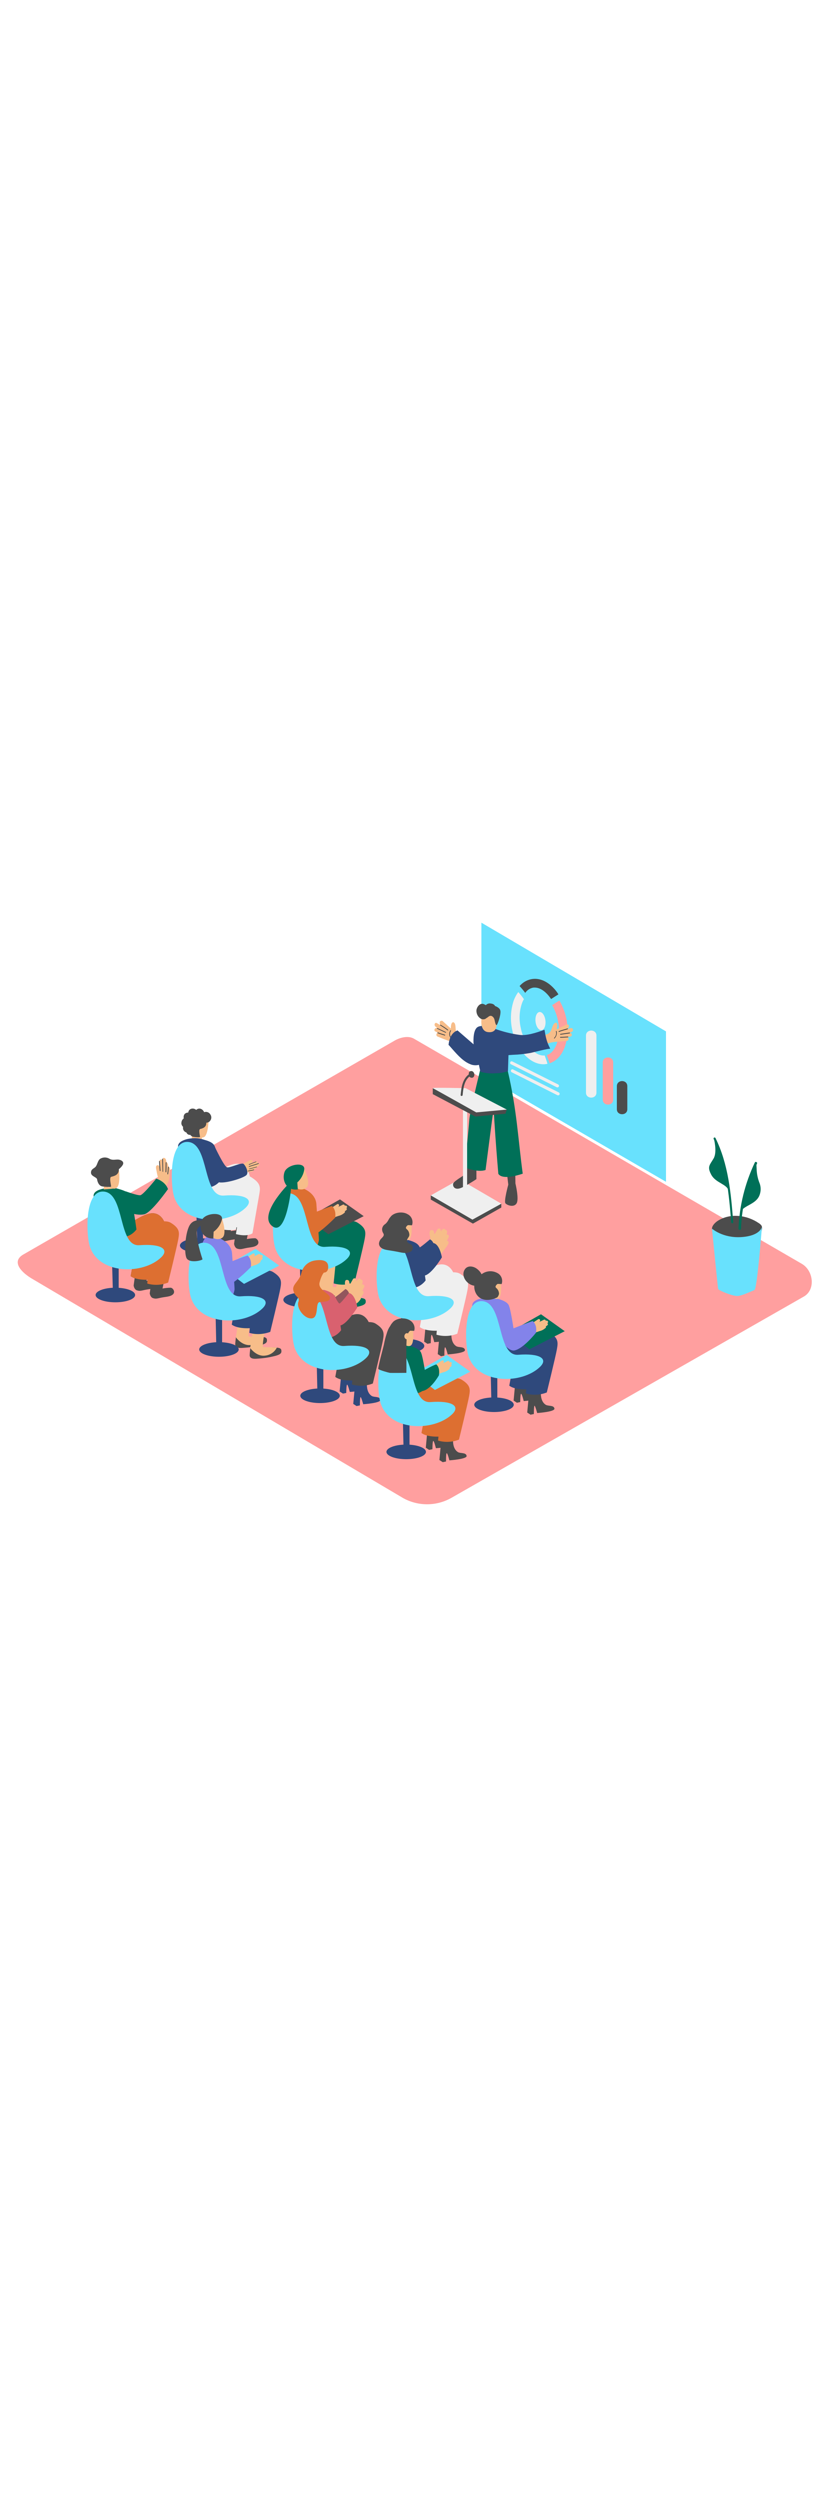 <svg version="1.1" id="Layer_1" xmlns="http://www.w3.org/2000/svg" xmlns:xlink="http://www.w3.org/1999/xlink" x="0px" y="0px" viewBox="0 0 500 500" style="width: 166px;" xml:space="preserve" data-imageid="conference-12" imageName="Conference" class="illustrations_image">
<style type="text/css">
	.st0_conference-12{fill:#FF9F9F;}
	.st1_conference-12{fill:url(#SVGID_1_);}
	.st2_conference-12{fill:url(#SVGID_00000130643722548471426450000014380104565345171126_);}
	.st3_conference-12{fill:url(#SVGID_00000109737609472761589740000013022544328071936953_);}
	.st4_conference-12{fill:url(#SVGID_00000037672817876603596080000015690743256516398227_);}
	.st5_conference-12{fill:url(#SVGID_00000014602076215227842180000009934120737920319418_);}
	.st6_conference-12{fill:url(#SVGID_00000067931421729224523880000016733519096625227422_);}
	.st7_conference-12{fill:url(#SVGID_00000025400475363808519460000003785226854461075116_);}
	.st8_conference-12{fill:url(#SVGID_00000043458607529518779200000003135923612123609228_);}
	.st9_conference-12{fill:url(#SVGID_00000005979383806229826320000012903583075645858447_);}
	.st10_conference-12{fill:#F7BD89;}
	.st11_conference-12{fill:#007058;}
	.st12_conference-12{fill:#4C4C4C;}
	.st13_conference-12{fill:#EFEFEF;}
	.st14_conference-12{fill:#2F497C;}
	.st15_conference-12{fill:#68E1FD;}
	.st16_conference-12{fill:#DD6F31;}
	.st17_conference-12{fill:#8383EA;}
	.st18_conference-12{fill:#D9616F;}
	.st19_conference-12{opacity:0.5;fill:#4C4C4C;enable-background:new    ;}
	.st20_conference-12{fill:url(#SVGID_00000023994271410952102530000006969560874810668989_);}
</style>
<g id="background_conference-12">
	<path class="st0_conference-12" d="M242.8,399.4L20,267.7c-7.1-4-13.2-10.5-6.3-14.8l223.6-128.8c3.4-2.1,8.4-3.4,11.9-1.5L483,258.3&#10;&#9;&#9;c7.1,4.1,8.4,15.6,1.3,19.7L272.1,399.2C263.1,404.4,251.9,404.5,242.8,399.4z"/>
	
		<linearGradient id="SVGID_1_-conference-12" gradientUnits="userSpaceOnUse" x1="428.399" y1="219.131" x2="443.579" y2="233.202" gradientTransform="matrix(1 0 0 -1 0 502)">
		<stop offset="0" style="stop-color:#FF9F9F"/>
		<stop offset="1" style="stop-color:#D9616F"/>
	</linearGradient>
	<polyline class="st1_conference-12" points="454.5,274.1 429.8,293.5 411.6,283 441.8,261.8 &#9;"/>
</g>
<g id="audiences_conference-12">
	
		<linearGradient id="SVGID_00000140701606294034993450000012163042019511291303_-conference-12" gradientUnits="userSpaceOnUse" x1="249.113" y1="120.526" x2="264.943" y2="135.196" gradientTransform="matrix(1 0 0 -1 0 502)">
		<stop offset="0" style="stop-color:#FF9F9F"/>
		<stop offset="1" style="stop-color:#D9616F"/>
	</linearGradient>
	<polyline style="fill:url(#SVGID_00000140701606294034993450000012163042019511291303_);" points="277.7,373.9 248.4,390.5 &#10;&#9;&#9;230.1,380.1 265,361.5 &#9;"/>
	
		<linearGradient id="SVGID_00000013183938442051817780000000637059726646134144_-conference-12" gradientUnits="userSpaceOnUse" x1="196.72" y1="153.361" x2="212.56" y2="168.03" gradientTransform="matrix(1 0 0 -1 0 502)">
		<stop offset="0" style="stop-color:#FF9F9F"/>
		<stop offset="1" style="stop-color:#D9616F"/>
	</linearGradient>
	<polyline style="fill:url(#SVGID_00000013183938442051817780000000637059726646134144_);" points="225.4,341.1 196,357.7 &#10;&#9;&#9;177.7,347.3 212.7,328.7 &#9;"/>
	
		<linearGradient id="SVGID_00000179626465083676747430000002430903721975520934_-conference-12" gradientUnits="userSpaceOnUse" x1="246.361" y1="182.849" x2="262.201" y2="197.529" gradientTransform="matrix(1 0 0 -1 0 502)">
		<stop offset="0" style="stop-color:#FF9F9F"/>
		<stop offset="1" style="stop-color:#D9616F"/>
	</linearGradient>
	<polyline style="fill:url(#SVGID_00000179626465083676747430000002430903721975520934_);" points="275,311.6 245.6,328.2 &#10;&#9;&#9;227.4,317.8 262.3,299.2 &#9;"/>
	
		<linearGradient id="SVGID_00000065781264017643236680000003808583946454836116_-conference-12" gradientUnits="userSpaceOnUse" x1="139.66" y1="181.341" x2="155.5" y2="196.011" gradientTransform="matrix(1 0 0 -1 0 502)">
		<stop offset="0" style="stop-color:#FF9F9F"/>
		<stop offset="1" style="stop-color:#D9616F"/>
	</linearGradient>
	<polyline style="fill:url(#SVGID_00000065781264017643236680000003808583946454836116_);" points="168.3,313.1 138.9,329.7 &#10;&#9;&#9;120.7,319.3 155.6,300.7 &#9;"/>
	
		<linearGradient id="SVGID_00000038377427402399382300000002050752790103235510_-conference-12" gradientUnits="userSpaceOnUse" x1="75.641" y1="217.739" x2="91.481" y2="232.419" gradientTransform="matrix(1 0 0 -1 0 502)">
		<stop offset="0" style="stop-color:#FF9F9F"/>
		<stop offset="1" style="stop-color:#D9616F"/>
	</linearGradient>
	<polyline style="fill:url(#SVGID_00000038377427402399382300000002050752790103235510_);" points="104.3,276.7 74.9,293.3 &#10;&#9;&#9;56.7,282.9 91.6,264.3 &#9;"/>
	
		<linearGradient id="SVGID_00000067238406685356912270000001358600152344145050_-conference-12" gradientUnits="userSpaceOnUse" x1="127.139" y1="246.451" x2="142.98" y2="261.12" gradientTransform="matrix(1 0 0 -1 0 502)">
		<stop offset="0" style="stop-color:#FF9F9F"/>
		<stop offset="1" style="stop-color:#D9616F"/>
	</linearGradient>
	<polyline style="fill:url(#SVGID_00000067238406685356912270000001358600152344145050_);" points="155.8,248 126.4,264.6 &#10;&#9;&#9;108.2,254.2 143.1,235.6 &#9;"/>
	
		<linearGradient id="SVGID_00000053540595401725628060000002956627457629514377_-conference-12" gradientUnits="userSpaceOnUse" x1="297.029" y1="147.31" x2="312.87" y2="161.981" gradientTransform="matrix(1 0 0 -1 0 502)">
		<stop offset="0" style="stop-color:#FF9F9F"/>
		<stop offset="1" style="stop-color:#D9616F"/>
	</linearGradient>
	<polyline style="fill:url(#SVGID_00000053540595401725628060000002956627457629514377_);" points="325.7,347.1 296.3,363.7 &#10;&#9;&#9;278,353.3 313,334.8 &#9;"/>
	
		<linearGradient id="SVGID_00000155849079190070051390000007234908924490518205_-conference-12" gradientUnits="userSpaceOnUse" x1="189.299" y1="210.831" x2="205.139" y2="225.501" gradientTransform="matrix(1 0 0 -1 0 502)">
		<stop offset="0" style="stop-color:#FF9F9F"/>
		<stop offset="1" style="stop-color:#D9616F"/>
	</linearGradient>
	<polyline style="fill:url(#SVGID_00000155849079190070051390000007234908924490518205_);" points="217.9,283.6 188.6,300.2 &#10;&#9;&#9;170.3,289.8 205.2,271.2 &#9;"/>
	<path class="st10_conference-12" d="M121.7,181l-5.8-2.4l-0.6,5.6l6.2,1.1C121.6,183.9,121.7,182.5,121.7,181z"/>
	<path class="st11_conference-12" d="M208.9,272.5c-0.5-0.1-2-0.1-2.6-0.1c-1.8,1.2-3.9,1.9-6,2c-2.6,0.4-5.3-0.2-7.4-1.7c-0.2,2.2-0.4,4-0.4,4&#10;&#9;&#9;c-0.2,3.1,3.8,2.5,5.3,2.4c3-0.2,5.9-0.6,8.8-1.3c1.1-0.3,4.8-0.9,5-2.7S211.1,272.7,208.9,272.5z"/>
	<path class="st10_conference-12" d="M202,261.5c0,0-2.3,10.8-1.2,10.8s8.2,0.2,8.2,0.2c-1.3,2.7-3.9,4.6-6.9,4.9c-5.3,0.8-9.1-4.6-9.1-4.6&#10;&#9;&#9;l2.1-13.5"/>
	<path class="st10_conference-12" d="M192,256.5l-1.6,8.6c0,0,2.5,2.5,10.8,2.2s0-15.2,0-15.2"/>
	<path class="st11_conference-12" d="M187.1,235.7c0,0,9.3-7.5,15.5-8.3s9.4,5.8,9,10.3s-15.2,6.9-15.2,6.9"/>
	<path class="st11_conference-12" d="M217.6,278.9c-0.5-0.1-2-0.1-2.6-0.1c-1.8,1.2-3.9,1.9-6,2c-2.6,0.4-5.3-0.2-7.4-1.7c-0.2,2.2-0.4,4-0.4,4&#10;&#9;&#9;c-0.2,3.1,3.8,2.5,5.3,2.4c3-0.2,5.9-0.6,8.8-1.3c1.1-0.3,4.8-0.9,5-2.7S219.8,279.2,217.6,278.9z"/>
	<path class="st10_conference-12" d="M210.6,267.9c0,0-2.3,10.8-1.2,10.8s8.2,0.2,8.2,0.2c-1.3,2.7-4,4.6-7,4.9c-5.3,0.8-9.1-4.6-9.1-4.6l2.1-13.5&#10;&#9;&#9;"/>
	<path class="st11_conference-12" d="M192.7,238.5c1.2-1.1,17-8.5,22.5-5.1s5.2,5.9,4.5,9.9s-6.1,26.2-6.1,26.2c-4,1.6-8.5,1.8-12.6,0.6l1.6-16.4&#10;&#9;&#9;l-21-11.5"/>
	<polygon class="st12_conference-12" points="192.8,236.8 197.8,240.5 219.1,229.6 204.8,219.5 184.9,230.8 &#9;"/>
	<path class="st12_conference-12" d="M140.2,232.8l-1.2,5.8c1.6-0.3,3.3-0.5,5-0.5c1.3,0.2,2.9,2.5,1.3,4s-4.4,1.4-7.1,2s-3.2,0.8-4.9,0.3&#10;&#9;&#9;s-2-2.9-2-2.9l1.4-10"/>
	<path class="st13_conference-12" d="M131.1,227.2l-1.6,8.6c0,0,2.5,2.5,10.8,2.2s6.3-17.3,6.3-17.3"/>
	<ellipse class="st14_conference-12" cx="120.3" cy="247.3" rx="11.9" ry="4.4"/>
	<polyline class="st14_conference-12" points="118.3,227.6 118.8,245.3 122.3,245.3 122.3,227.6 &#9;"/>
	<path class="st12_conference-12" d="M149.9,237.6l-1.2,5.8c1.6-0.3,3.3-0.5,5-0.5c1.3,0.2,2.9,2.5,1.3,4s-4.4,1.4-7.1,2s-3.2,0.8-4.9,0.3&#10;&#9;&#9;s-2-2.9-2-2.9l1.4-10"/>
	<path class="st13_conference-12" d="M126.2,206.4c0,0,9.3-7.5,15.5-8.3s9.4,5.8,8.9,10.3s-15.2,6.9-15.2,6.9"/>
	<path class="st13_conference-12" d="M123.8,209.9c1.2-1.1,21.8-7.3,27.3-3.9s5.9,5.7,5.2,9.8s-4.2,24.1-4.2,24.1s-2.7,2.4-10,0.5l3.8-22.5&#10;&#9;&#9;l-23.7,5.7"/>
	<path class="st14_conference-12" d="M119.7,182.8c1.2,0.2,2.5,0.5,3.7,0.9c2.1,0.6,4.9,1.5,5.9,3.7c1.5,3.3,3.8,20.4,3.8,20.4s-4.3,6.4-11.8,4.1&#10;&#9;&#9;c-2.2-0.7-13.7-21.7-14-23.9c-0.4-2.7,2.5-3.9,4.6-4.6c1.3-0.4,2.6-0.6,4-0.7C117.1,182.6,118.4,182.6,119.7,182.8z"/>
	<path class="st15_conference-12 targetColor" d="M105.5,219.5c-0.4-0.9-0.7-1.8-0.9-2.7c-1.8-6.9-2.9-32.9,8.8-31.9c12.8,1.2,8.5,33.3,21.5,32.3&#10;&#9;&#9;s18.3,2.4,13,7.4C137.2,234.8,112,235,105.5,219.5z" style="fill: rgb(104, 225, 253);"/>
	<path class="st10_conference-12" d="M125.6,172c0.1,0.5-0.3,8.2-2.4,9.8s-7.4-1.4-7.5-3.3s0.1-7.2,2.1-8.1S125,168.5,125.6,172z"/>
	<path class="st12_conference-12" d="M126.7,168.3c-0.7-1.2-2.2-1.8-3.5-1.4L123,167c-0.4-0.9-1-1.6-1.9-2c-1-0.4-2.1-0.2-2.9,0.6&#10;&#9;&#9;c-0.8-0.7-1.9-1-3-0.7c-1,0.3-1.7,1.2-1.8,2.3c-1,0-1.9,0.4-2.4,1.2c-0.4,0.7-0.5,1.5-0.3,2.3c-0.8,0.6-1.3,1.4-1.4,2.4&#10;&#9;&#9;c-0.2,1,0.2,2,1,2.7c-0.2,0.8,0,1.7,0.5,2.4c0.4,0.5,0.9,0.8,1.5,1c0.2,0.5,0.5,0.9,0.9,1.1c0.4,0.3,0.9,0.4,1.4,0.3&#10;&#9;&#9;c0.4,0.6,1,1,1.7,1.2c1.7,0.3,4.1,0.4,4.2,0.1s-1.1-4.5,0.1-4.8s3.8-0.9,3.7-3.8c1,0,1.9-0.5,2.4-1.3&#10;&#9;&#9;C127.5,170.9,127.5,169.4,126.7,168.3z"/>
	<path class="st10_conference-12" d="M156.3,198.2c0-0.3-0.3-0.5-0.5-0.5c0,0-0.1,0-0.1,0l-0.8,0.3c0.2-0.1,0.3-0.3,0.3-0.5c0-0.2,0-0.5-0.2-0.7&#10;&#9;&#9;c-0.1-0.2-0.4-0.3-0.6-0.2l-3.3,1.1c0.6-0.4,1.7-1.1,0.8-1.8c-0.7-0.6-1.9,0.4-2.6,0.7c-1.3,0.6-2.5,1.3-3.6,2.1&#10;&#9;&#9;c-0.1,0.1-0.2,0.2-0.2,0.3H145h-0.7c0.1,0.8,0.2,1.6,0.2,2.3c0,0.1,0,0.3,0.1,0.4c0.1,0.3,0.3,0.8,0,0.2c0.3,0.5,0.4,1,0.3,1.6&#10;&#9;&#9;c1.6,0.3,3.2,0.1,4.6-0.4c1.1-0.3,3.3-0.1,3.3-1.6c0.8-0.2,1.4-0.8,1.9-1.4c0-0.1,0.1-0.1,0.1-0.2c0.7-0.3,1.4-0.7,1.5-1.4&#10;&#9;&#9;C156.4,198.4,156.4,198.3,156.3,198.2z"/>
	<path class="st12_conference-12" d="M154.3,197c0.1,0,0.2-0.1,0.1-0.2c0-0.1-0.1-0.2-0.2-0.1c-1.4,0.5-2.8,1-4.2,1.6c-0.2,0.1-0.1,0.4,0.1,0.4&#10;&#9;&#9;C151.5,198,152.9,197.5,154.3,197z"/>
	<path class="st12_conference-12" d="M155.8,198.1c0.2-0.1,0.1-0.4-0.1-0.4l-5.7,1.8c-0.1,0-0.1,0.2-0.1,0.3c0,0.1,0.1,0.1,0.2,0.1L155.8,198.1z"/>
	<path class="st12_conference-12" d="M154.6,199.8l-4.4,1.2c-0.1,0-0.2,0.1-0.1,0.2s0.1,0.2,0.2,0.1l0,0l4.4-1.2&#10;&#9;&#9;C154.9,200,154.8,199.7,154.6,199.8z"/>
	<path class="st12_conference-12" d="M152.8,201.5c-1.1,0.3-2.2,0.5-3.3,0.7c-0.2,0-0.1,0.4,0.1,0.4c1.1-0.2,2.2-0.4,3.3-0.7&#10;&#9;&#9;C153.2,201.8,153.1,201.4,152.8,201.5z"/>
	<path class="st16_conference-12" d="M171.6,224.6c0,0-0.3-12.5,5.4-12.7s13.2,3.9,13.6,10.5s1.5,19,1.5,21.4s-4.2,10.9-4.2,10.9"/>
	<path class="st12_conference-12" d="M264,291.6c0,0.4-0.3,5.5,0.2,6s2,3.4,3.9,3.6s3.5-0.3,3.9,1.7s-10.4,2.6-10.4,2.6s-1.1-4.5-1.6-4.4&#10;&#9;&#9;s-0.5,5-0.5,5l-2,0.4l-2-1.3l0.8-8.6l1.3-7.3"/>
	<path class="st12_conference-12" d="M272,298.9c-0.3,3-0.1,7.1,2.8,9c1.6,1,4.9,0.1,5.3,2.3c0.4,2-10.4,2.7-10.4,2.7s-1.1-4.5-1.6-4.3&#10;&#9;&#9;s-0.4,5-0.4,5l-2,0.4l-2-1.3l0.8-8.6l1.2-7.3"/>
	<path class="st10_conference-12" d="M267.3,243.6l1.4-1.9c0.4-0.5,0.2-1.2-0.2-1.5c-0.2-0.2-0.5-0.2-0.8-0.2c0.3-0.5,0.5-1.1,0.7-1.6&#10;&#9;&#9;c0.1-0.6-0.3-1.1-0.9-1.2c-0.3,0-0.7,0.1-0.9,0.3l-2.4,3.1l1.2-2.1c0.7-1.2-1.2-2.1-1.9-0.9l-2,3.5c0-0.3,0-0.7,0-1&#10;&#9;&#9;c0-0.9-0.2-2.1-1.4-2.1c-0.6-0.1-1.1,0.3-1.2,0.9c-0.2,0.8-0.2,1.6,0,2.4c0.2,0.8,0.7,2,0.2,2.8l-2.4,3.7c-0.4,0.4-0.4,1,0.1,1.4&#10;&#9;&#9;c0.2,0.2,0.4,0.3,0.6,0.3c0.1,0.6,0.6,1,1.2,1c0.1,0,0.2,0,0.2-0.1c0.2,0.1,0.5,0.2,0.7,0.1c0.3,0.4,0.8,0.5,1.2,0.3&#10;&#9;&#9;c0.2,0.5,0.7,0.8,1.2,0.7c0.2-0.1,0.4-0.2,0.5-0.4c1.7-2,3.9-3.6,5.5-5.7c0.3-0.5,0.2-1.2-0.3-1.6&#10;&#9;&#9;C267.7,243.7,267.5,243.6,267.3,243.6z"/>
	<path class="st14_conference-12" d="M244.5,257.6c0.8,2.4,2.9,4,5.4,4.2c4.3,0.2,12.4-8.8,12.4-8.8s0.2-8-3.3-9.4c0,0-5.9,5.1-6.7,5.1&#10;&#9;&#9;s-5.6-4.4-5.6-4.4"/>
	<path class="st10_conference-12" d="M269.2,244.4l1.1-2.1c0.3-0.6,0-1.2-0.5-1.5c-0.2-0.1-0.5-0.1-0.8-0.1c0.2-0.6,0.3-1.1,0.4-1.7&#10;&#9;&#9;c0-0.6-0.5-1-1.1-1c-0.4,0-0.7,0.2-0.9,0.5c-0.6,1.2-1.2,2.3-1.8,3.5l0.8-2.2c0.5-1.3-1.6-1.8-2-0.6s-0.9,2.5-1.4,3.8&#10;&#9;&#9;c-0.1-0.3-0.1-0.7-0.2-1c-0.2-0.9-0.5-2-1.7-1.9c-0.6,0-1,0.4-1,1c0,0.8,0.1,1.6,0.5,2.3c0.3,0.8,1.1,1.8,0.7,2.7l-1.7,4.1&#10;&#9;&#9;c-0.3,0.5-0.2,1.1,0.3,1.4c0.2,0.1,0.5,0.2,0.7,0.2c0.2,0.6,0.8,0.9,1.4,0.7c0.1,0,0.1-0.1,0.2-0.1c0.2,0.1,0.5,0.1,0.7,0&#10;&#9;&#9;c0.3,0.3,0.9,0.3,1.2,0.1c0.2,0.5,0.8,0.7,1.3,0.4c0.2-0.1,0.4-0.3,0.4-0.4c1.3-2.3,3.3-4.2,4.4-6.6c0.2-0.6-0.1-1.2-0.7-1.4&#10;&#9;&#9;C269.5,244.4,269.4,244.4,269.2,244.4z"/>
	<path class="st13_conference-12" d="M254.5,287.8l-1.6,8.6c0,0,2.5,2.5,10.8,2.2s0-15.2,0-15.2"/>
	<ellipse class="st14_conference-12" cx="243.7" cy="307.8" rx="11.9" ry="4.4"/>
	<polyline class="st14_conference-12" points="241.7,288.1 242.1,305.8 245.7,305.8 245.7,288.1 &#9;"/>
	<path class="st13_conference-12" d="M249.6,267c0,0,9.3-7.5,15.5-8.3s9.4,5.8,9,10.3s-15.2,6.9-15.2,6.9"/>
	<path class="st13_conference-12" d="M254.6,269.4c1.2-1.1,17-8.5,22.5-5.1s5.2,5.9,4.5,9.9s-6.1,26.2-6.1,26.2c-4,1.6-8.5,1.8-12.6,0.6l1.6-16.4&#10;&#9;&#9;l-21-11.5"/>
	<path class="st14_conference-12" d="M243.1,243.1c0.8,0.6,8,1.5,9.5,4.8s3.8,20.4,3.8,20.4s-4.3,6.4-11.8,4.1c-2.2-0.7-13.7-21.7-14.1-23.9&#10;&#9;&#9;C229.8,242.9,243.1,243.1,243.1,243.1z"/>
	<path class="st15_conference-12 targetColor" d="M228.9,280.1c-0.4-0.9-0.7-1.8-0.9-2.7c-1.8-6.9-2.9-32.9,8.8-31.9c12.8,1.2,8.5,33.2,21.5,32.3&#10;&#9;&#9;c13-1,18.3,2.4,13,7.4C260.6,295.3,235.4,295.5,228.9,280.1z" style="fill: rgb(104, 225, 253);"/>
	<path class="st10_conference-12" d="M247.7,234.1c0.1,0.5,1,8-1.2,9.6s-7.1-2.3-7.3-4.2s-1.8-6.1,0.3-7.1S247.1,230.4,247.7,234.1z"/>
	<path class="st14_conference-12" d="M249.6,262.4c1.2,2.2,3.6,3.4,6.1,3c4.2-0.6,10.5-11,10.5-11s-1.3-7.9-5.1-8.6c0,0-4.8,6.1-5.6,6.3&#10;&#9;&#9;s-2.9-4.3-2.9-4.3"/>
	<path class="st12_conference-12" d="M247.2,246.5c-0.9-0.6-2.3-1.1-2-2.5c0.2-1.1,1.4-1.9,1.4-3.1c0-1.1-0.4-2.3-1.2-3.1&#10;&#9;&#9;c-0.5-0.5-1.1-0.8-0.8-1.6c0.3-0.5,0.7-1,1.2-1.2l2.4,0.1c0.9-2.6-0.2-5.5-2.7-6.7c-2.8-1.7-7.5-1.2-9.8,1.1&#10;&#9;&#9;c-0.6,0.7-1.2,1.4-1.6,2.2c-0.5,1-1.2,2-2.1,2.7c-1,0.6-1.6,1.6-1.8,2.7c-0.1,1.1,0.2,2.1,0.8,3c0.6,1.2-0.4,2-1.1,2.8&#10;&#9;&#9;c-0.9,0.8-1.4,1.8-1.6,3c-0.1,2.5,2.3,3.6,4.4,4s3.9,0.6,5.9,1c2.5,0.4,4.9,1.3,7.5,0.6c0.7-0.2,1.3-0.5,1.8-0.9c1-1.1,1-2.8,0-3.8&#10;&#9;&#9;c-0.1-0.1-0.1-0.1-0.2-0.2L247.2,246.5z"/>
	<path class="st10_conference-12" d="M208.6,224.8l0.1-0.1c0.4-0.3,0.5-0.8,0.2-1.1c-0.2-0.3-0.7-0.5-1-0.3l-0.2,0.1c0-0.5-0.4-0.8-0.8-0.8&#10;&#9;&#9;c-0.1,0-0.3,0-0.4,0.1c-0.9,0.5-1.9,0.9-2.8,1.4l0.4-0.4c0.5-0.7-0.1-1.8-1-1.3c-1.1,0.7-2.2,1.4-3.3,2.2c-0.4,0.3-0.5,0.8-0.2,1.2&#10;&#9;&#9;c0,0,0,0,0,0c-0.1,0-0.1,0.1-0.2,0.1c-0.3,0.3-0.4,0.7-0.2,1.1c-0.1,0.3-0.1,0.5,0.1,0.8c-0.5,0.4-0.2,1.1,0.3,1.3l0.1,0.1l-1,0.3&#10;&#9;&#9;c-1,0.3-0.6,1.9,0.4,1.6l5-1.7c1.3-0.3,2.5-1,3.5-1.9c0.2-0.2,0.3-0.6,0.1-0.9c0.4-0.2,0.7-0.4,1-0.7c0.3-0.3,0.4-0.7,0.1-1&#10;&#9;&#9;C208.7,224.9,208.6,224.8,208.6,224.8z"/>
	<path class="st16_conference-12" d="M188.3,227.9c0,0,8.9-3.6,11.6-4.4c0,0,2.8,1.9,2,7c0,0-8,8.2-13,10.7"/>
	<ellipse class="st14_conference-12" cx="182.6" cy="280" rx="11.9" ry="4.4"/>
	<polyline class="st14_conference-12" points="180.7,260.4 181.1,278.1 184.6,278.1 184.6,260.4 &#9;"/>
	<path class="st15_conference-12 targetColor" d="M166.4,250.4c-0.4-0.9-0.7-1.8-0.9-2.7c-1.8-6.9-2.9-32.9,8.8-31.9c12.8,1.2,8.5,33.3,21.5,32.3&#10;&#9;&#9;s18.3,2.4,13,7.4C198.2,265.6,172.9,265.8,166.4,250.4z" style="fill: rgb(104, 225, 253);"/>
	<path class="st10_conference-12" d="M183.2,200.7c0,0,4.3,9,1.5,11.6c-2,1.9-5.9,1.8-8-1.7S179.4,199.1,183.2,200.7z"/>
	<path class="st11_conference-12" d="M179.1,209.3c2.3-2.1,3.8-4.9,4.2-7.9c0.5-4.8-10.2-3.1-11.9,1.6s0.8,11.4,8,10.5L179.1,209.3z"/>
	<path class="st11_conference-12" d="M174.1,209.9c-0.7,0.6-19.4,19.6-9.7,26c8,5.3,11.1-22.5,11.1-24.7"/>
	<path class="st14_conference-12" d="M129.2,187.4c0,0,5.8,12.4,7.6,12.8s8.7-3.1,9.9-2.1s3.2,4.8,1.9,6.6s-13.8,5.8-17.4,4.3s-9.2-14.1-8.9-17&#10;&#9;&#9;S126.4,184.4,129.2,187.4z"/>
	<path class="st12_conference-12" d="M158.1,302.3c-0.5-0.1-2-0.1-2.6-0.1c-1.8,1.2-3.9,1.9-6,2c-2.6,0.4-5.3-0.2-7.4-1.7c-0.2,2.2-0.4,4-0.4,4&#10;&#9;&#9;c-0.2,3.1,3.8,2.5,5.3,2.4c3-0.2,5.9-0.6,8.8-1.3c1.1-0.3,4.8-0.9,5-2.7S160.3,302.6,158.1,302.3z"/>
	<path class="st10_conference-12" d="M151.2,291.3c0,0-2.3,10.8-1.2,10.8s8.2,0.2,8.2,0.2c-1.3,2.7-4,4.6-7,4.9c-5.3,0.8-9.1-4.6-9.1-4.6l2.1-13.5&#10;&#9;&#9;"/>
	<path class="st14_conference-12" d="M141.2,286.3l-1.6,8.6c0,0,2.5,2.5,10.8,2.2s0-15.2,0-15.2"/>
	<path class="st14_conference-12" d="M136.3,265.5c0,0,9.3-7.5,15.5-8.3s9.4,5.8,9,10.3s-15.2,6.9-15.2,6.9"/>
	<path class="st12_conference-12" d="M166.8,308.8c-0.5-0.1-2-0.1-2.6-0.1c-1.8,1.2-3.9,1.9-6,2c-2.6,0.4-5.3-0.2-7.4-1.7c-0.3,2.2-0.4,4-0.4,4&#10;&#9;&#9;c-0.3,3.1,3.8,2.5,5.3,2.4c3-0.2,5.9-0.6,8.8-1.3c1.1-0.3,4.8-0.9,5-2.7S169,309,166.8,308.8z"/>
	<path class="st10_conference-12" d="M159.8,297.7c0,0-2.3,10.8-1.2,10.8s8.2,0.2,8.2,0.2c-1.3,2.7-4,4.6-7,4.9c-5.3,0.8-9.1-4.6-9.1-4.6l2.1-13.5&#10;&#9;&#9;"/>
	<path class="st14_conference-12" d="M141.9,268.3c1.2-1.1,17-8.5,22.5-5.1s5.2,5.9,4.5,9.9s-6.1,26.2-6.1,26.2c-4,1.5-8.5,1.8-12.6,0.6l1.6-16.4&#10;&#9;&#9;l-21-11.5"/>
	<polygon class="st15_conference-12 targetColor" points="142,266.6 147,270.4 168.2,259.4 154,249.3 134.1,260.6 &#9;" style="fill: rgb(104, 225, 253);"/>
	<path class="st12_conference-12" d="M89.4,262.7l-1.2,5.8c1.6-0.3,3.3-0.5,5-0.5c1.3,0.2,2.9,2.5,1.3,4s-4.3,1.4-7.1,2s-3.2,0.8-4.9,0.3&#10;&#9;&#9;s-2-2.9-2-2.9l1.4-10"/>
	<path class="st12_conference-12" d="M80.3,257.1l-1.6,8.6c0,0,2.5,2.5,10.8,2.2s0-15.2,0-15.2"/>
	<ellipse class="st14_conference-12" cx="69.5" cy="277.1" rx="11.9" ry="4.4"/>
	<polyline class="st14_conference-12" points="67.5,257.4 68,275.1 71.5,275.1 71.5,257.4 &#9;"/>
	<path class="st12_conference-12" d="M99.1,267.4l-1.2,5.8c1.6-0.3,3.3-0.5,5-0.5c1.3,0.2,2.9,2.5,1.3,4s-4.3,1.4-7.1,2s-3.2,0.8-4.9,0.3&#10;&#9;&#9;s-2-2.9-2-2.9l1.4-10"/>
	<path class="st12_conference-12" d="M75.4,236.2c0,0,9.3-7.5,15.5-8.3s9.4,5.8,9,10.3s-15.2,6.9-15.2,6.9"/>
	<path class="st16_conference-12" d="M80.3,257.1l-1.6,8.6c0,0,2.5,2.5,10.8,2.2s0-15.2,0-15.2"/>
	<path class="st16_conference-12" d="M75.4,236.2c0,0,9.3-7.5,15.5-8.3s9.4,5.8,9,10.3s-15.2,6.9-15.2,6.9"/>
	<path class="st16_conference-12" d="M80.4,238.7c1.2-1.1,17-8.5,22.5-5.1s5.2,5.9,4.5,9.9s-6.1,26.1-6.1,26.1c-4,1.6-8.5,1.8-12.6,0.6l1.6-16.4&#10;&#9;&#9;l-21-11.5"/>
	<path class="st11_conference-12" d="M68.9,212.4c0.8,0.6,8,1.5,9.5,4.8s3.8,20.4,3.8,20.4s-4.3,6.4-11.8,4.1c-2.2-0.7-13.7-21.7-14-23.9&#10;&#9;&#9;C55.6,212.2,68.9,212.4,68.9,212.4z"/>
	<path class="st15_conference-12 targetColor" d="M54.7,249.4c-0.4-0.9-0.7-1.8-0.9-2.7c-1.8-6.9-2.9-32.9,8.8-31.9C75.4,216,71,248.1,84,247.1&#10;&#9;&#9;s18.3,2.4,13,7.4C86.4,264.6,61.2,264.8,54.7,249.4z" style="fill: rgb(104, 225, 253);"/>
	<polyline class="st10_conference-12" points="62.5,211.1 62.5,213.5 68.1,213.1 &#9;"/>
	<path class="st10_conference-12" d="M71.6,201.3c0.1,0.6,1.2,9.4-1.4,11.3s-8.4-2.7-8.5-5s-2.1-7.1,0.4-8.3C64.5,198.1,71,197,71.6,201.3z"/>
	<path class="st12_conference-12" d="M71.6,201.3c0,0,2.2-1.7,2.6-3.2s-1.5-2.6-3.3-2.6s-3.4,0.5-5-0.5c-1.7-1-3.8-1-5.5,0c-1.5,1-1.7,3.4-2.7,4.7&#10;&#9;&#9;s-2.9,1.4-2.9,3.7s3.5,2.6,3.7,4.1s1.1,3.9,3.2,4.2s5,0.4,5.2,0.1s-1.3-5.5,0.1-5.9S71.7,205,71.6,201.3z"/>
	<path class="st10_conference-12" d="M101.4,199.8c0-1-0.3-2-1-2.8c-0.1-0.1-0.2-0.1-0.2-0.2c-0.1-1-0.3-1.9-1.1-2.2c-0.1-0.1-0.3-0.1-0.4-0.1&#10;&#9;&#9;c-0.3-0.1-0.7,0.2-0.7,0.5c0,0.1,0,0.1,0,0.2v1c-0.1-0.2-0.3-0.4-0.5-0.6c-0.3-0.2-0.6-0.2-0.9,0c-0.3,0.1-0.5,0.3-0.5,0.7l0.2,4.4&#10;&#9;&#9;c-0.2-0.8-0.7-2.4-1.9-1.6c-0.9,0.7-0.2,2.5-0.1,3.3c0.3,1.7,0.7,3.4,1.2,5.1c0,0.1,0.1,0.2,0.2,0.3c0,0.2-0.1,0.4-0.1,0.5&#10;&#9;&#9;c-0.3,1.1-0.6,2.7-1.5,3.4c-0.7,0.6,0.3,1.6,1,1l0.1-0.1l0,0c-0.2,0.7,0.9,1.3,1.3,0.5l0.1-0.3c0.1,0.1,0.1,0.1,0.2,0.2&#10;&#9;&#9;c-0.1,0.1-0.1,0.3-0.2,0.4c-0.3,0.9,1.1,1.2,1.3,0.4l0,0c0.2,0.3,0.5,0.5,0.9,0.3c0.1-0.1,0.3-0.2,0.3-0.3c0.2-0.4,0.1,0.8,0.3,0.5&#10;&#9;&#9;c0.3,0.1-0.4-1.1-0.2-1.6c0.9-1.7,3-3.3,3-8.7C102.1,203,103.2,200.4,101.4,199.8z"/>
	<path class="st12_conference-12" d="M96.3,196.6c0-0.3-0.5-0.3-0.5,0c0.1,1.9,0.2,3.7,0.4,5.6c0,0.3,0.5,0.3,0.5,0&#10;&#9;&#9;C96.6,200.4,96.4,198.5,96.3,196.6z"/>
	<path class="st12_conference-12" d="M98.2,195.2c0-0.1-0.2-0.2-0.3-0.2c-0.1,0-0.2,0.1-0.2,0.2l0.2,7.5c0,0.1,0.1,0.2,0.2,0.2&#10;&#9;&#9;c0.1,0,0.2-0.1,0.2-0.2L98.2,195.2z"/>
	<path class="st12_conference-12" d="M99.8,197.3c0,1.9-0.1,3.8-0.1,5.7c0,0.1,0.2,0.2,0.3,0.2c0.1,0,0.2-0.1,0.2-0.2c0.1-1.9,0.1-3.8,0.1-5.7&#10;&#9;&#9;c0-0.1-0.2-0.2-0.3-0.2C99.9,197.1,99.8,197.2,99.8,197.3z"/>
	<path class="st12_conference-12" d="M101.2,200c-0.1,1.4-0.2,2.8-0.4,4.2c0,0.3,0.4,0.3,0.5,0c0.2-1.4,0.3-2.8,0.4-4.2&#10;&#9;&#9;C101.7,199.7,101.2,199.7,101.2,200z"/>
	<path class="st11_conference-12" d="M75.6,214.6c0,0,7.1,2.6,8.9,2.4s9.6-10,9.6-10s5.4,1.5,7.1,6.3c0,0-10,14.3-14.4,15.2s-9.7-1.3-9.7-1.3"/>
	<path class="st17_conference-12" d="M120.8,254.4c0,0-0.3-12.5,5.4-12.7c5.7-0.2,13.2,3.9,13.6,10.5s1.5,19,1.5,21.4s-4.2,10.9-4.2,10.9"/>
	<path class="st14_conference-12" d="M213.1,321.6c0,0.4-0.3,5.5,0.2,6s2,3.4,3.9,3.6s3.5-0.2,3.9,1.7s-10.4,2.6-10.4,2.6s-1.1-4.5-1.6-4.4&#10;&#9;&#9;s-0.5,5-0.5,5l-2,0.4l-2-1.3l0.8-8.6l1.3-7.3"/>
	<path class="st14_conference-12" d="M221.1,328.9c-0.3,3-0.1,7.1,2.8,9c1.6,1,4.9,0.1,5.3,2.3c0.4,2-10.4,2.7-10.4,2.7s-1.2-4.5-1.6-4.3&#10;&#9;&#9;s-0.4,5-0.4,5l-2,0.4l-2-1.3l0.8-8.6l1.2-7.3"/>
	<path class="st10_conference-12" d="M216.4,273.6l1.4-1.9c0.4-0.5,0.2-1.2-0.3-1.5c-0.2-0.2-0.5-0.2-0.7-0.2c0.3-0.5,0.5-1.1,0.7-1.6&#10;&#9;&#9;c0.1-0.6-0.3-1.1-0.9-1.2c-0.4-0.1-0.7,0.1-0.9,0.3l-2.4,3.1l1.2-2.1c0.7-1.2-1.2-2.1-1.9-0.9l-2,3.5c0-0.3,0-0.7-0.1-1&#10;&#9;&#9;c0-0.9-0.2-2.1-1.4-2.1c-0.6-0.1-1.1,0.3-1.2,0.9c-0.2,0.8-0.2,1.6,0.1,2.4c0.2,0.8,0.7,2,0.2,2.8l-2.4,3.7&#10;&#9;&#9;c-0.4,0.5-0.3,1.1,0.2,1.5c0.1,0.1,0.3,0.2,0.5,0.2c0.1,0.6,0.6,1,1.2,1c0.1,0,0.2,0,0.2-0.1c0.6,0.1,1.3,0.3,1.9,0.4&#10;&#9;&#9;c0.2,0.5,0.8,0.8,1.4,0.6c0.2-0.1,0.3-0.2,0.4-0.3c1.7-2,3.9-3.5,5.5-5.7c0.4-0.5,0.2-1.2-0.3-1.6&#10;&#9;&#9;C216.7,273.7,216.6,273.6,216.4,273.6z"/>
	<path class="st18_conference-12" d="M193.6,287.6c0.8,2.4,2.9,4,5.4,4.2c4.3,0.2,12.4-8.8,12.4-8.8s0.2-8.1-3.3-9.5c0,0-5.9,5.1-6.7,5.1&#10;&#9;&#9;s-5.6-4.4-5.6-4.4"/>
	<path class="st19_conference-12" d="M193.6,287.6c0.8,2.4,2.9,4,5.4,4.2c4.3,0.2,12.4-8.8,12.4-8.8s0.2-8.1-3.3-9.5c0,0-5.9,5.1-6.7,5.1&#10;&#9;&#9;s-5.6-4.4-5.6-4.4"/>
	<path class="st10_conference-12" d="M218.3,274.4l1.1-2.1c0.3-0.5,0-1.2-0.5-1.5c-0.2-0.1-0.5-0.1-0.8-0.1c0.2-0.6,0.3-1.1,0.4-1.7&#10;&#9;&#9;c0-0.6-0.4-1.1-1-1.1c-0.4,0-0.8,0.2-1,0.6l-1.8,3.5l0.8-2.2c0.5-1.3-1.6-1.8-2-0.6s-0.9,2.5-1.4,3.8c-0.1-0.3-0.1-0.7-0.2-1&#10;&#9;&#9;c-0.2-0.9-0.5-2-1.7-1.9c-0.6,0-1,0.4-1.1,1c0,0.8,0.1,1.6,0.4,2.3c0.3,0.8,1,1.8,0.7,2.7l-1.7,4.1c-0.3,0.5-0.2,1.1,0.3,1.4&#10;&#9;&#9;c0.2,0.1,0.5,0.2,0.7,0.2c0.2,0.6,0.8,0.9,1.3,0.7c0.1,0,0.2-0.1,0.2-0.1c0.2,0.1,0.5,0.1,0.7,0c0.3,0.3,0.9,0.3,1.2,0.1&#10;&#9;&#9;c0.2,0.5,0.8,0.7,1.3,0.4c0.2-0.1,0.4-0.3,0.4-0.4c1.3-2.3,3.3-4.2,4.4-6.6c0.2-0.6-0.1-1.2-0.7-1.4&#10;&#9;&#9;C218.6,274.4,218.4,274.4,218.3,274.4z"/>
	<path class="st12_conference-12" d="M203.6,317.8l-1.6,8.6c0,0,2.5,2.5,10.8,2.2s0-15.2,0-15.2"/>
	<ellipse class="st14_conference-12" cx="192.8" cy="337.8" rx="11.9" ry="4.4"/>
	<polyline class="st14_conference-12" points="190.8,318.1 191.2,335.8 194.8,335.8 194.8,318.1 &#9;"/>
	<path class="st12_conference-12" d="M198.7,297c0,0,9.3-7.5,15.5-8.3s9.4,5.8,9,10.3s-15.2,6.9-15.2,6.9"/>
	<path class="st19_conference-12" d="M203.6,317.8l-1.6,8.6c0,0,2.5,2.5,10.8,2.2s0-15.2,0-15.2"/>
	<path class="st19_conference-12" d="M198.7,297c0,0,9.3-7.5,15.5-8.3s9.4,5.8,9,10.3s-15.2,6.9-15.2,6.9"/>
	<path class="st12_conference-12" d="M203.7,299.4c1.2-1.1,17-8.5,22.5-5.1s5.2,5.9,4.5,10s-6.1,26.1-6.1,26.1c-4,1.6-8.5,1.8-12.6,0.6l1.6-16.4&#10;&#9;&#9;l-21-11.5"/>
	<path class="st18_conference-12" d="M192.2,273.1c0.8,0.6,8,1.5,9.5,4.8s3.8,20.4,3.8,20.4s-4.3,6.4-11.8,4.1c-2.2-0.7-13.7-21.7-14-23.9&#10;&#9;&#9;C178.9,272.9,192.2,273.1,192.2,273.1z"/>
	<path class="st15_conference-12 targetColor" d="M178,310.1c-0.4-0.9-0.7-1.8-0.9-2.7c-1.8-6.9-2.9-32.9,8.8-31.9c12.8,1.2,8.5,33.3,21.5,32.3&#10;&#9;&#9;s18.3,2.4,13,7.4C209.7,325.3,184.5,325.5,178,310.1z" style="fill: rgb(104, 225, 253);"/>
	<path class="st10_conference-12" d="M196.8,264.1c0.1,0.5,1,8-1.2,9.6s-7.1-2.3-7.3-4.2s-1.8-6.1,0.3-7.1S196.2,260.5,196.8,264.1z"/>
	<path class="st18_conference-12" d="M198.7,292.5c1.2,2.2,3.7,3.3,6.1,3c4.2-0.6,10.5-11,10.5-11s-1.3-8-5.1-8.6c0,0-4.8,6.1-5.6,6.3&#10;&#9;&#9;s-2.9-4.3-2.9-4.3"/>
	<path class="st16_conference-12" d="M195.1,263.6c2.5,0,2.9-2.8,2.5-4.6c-0.7-3.4-5.4-3.1-7.9-2.7c-4,0.6-7.2,3.5-8.1,7.3c-1.3,5.7-6,7-4.8,11.1&#10;&#9;&#9;s4.1,3.4,2.9,6.7s3.4,10.1,8,9.8s2.1-9.4,4.8-9.8s6.3-0.1,6.3-2.6s-7.4-4.8-6.3-9.2S195.1,263.6,195.1,263.6z"/>
	<path class="st10_conference-12" d="M157.8,254.6l0.1-0.1c0.9-0.6,0.1-2-0.8-1.4l-0.2,0.1c0-0.5-0.4-0.8-0.8-0.8c-0.1,0-0.3,0-0.4,0.1&#10;&#9;&#9;c-0.9,0.5-1.9,0.9-2.8,1.4c0.1-0.1,0.2-0.3,0.4-0.4c0.5-0.7-0.1-1.8-1-1.3c-1.1,0.7-2.2,1.4-3.3,2.2c-0.4,0.3-0.5,0.8-0.2,1.2&#10;&#9;&#9;c0,0,0,0,0,0l-0.2,0.1c-0.3,0.6-0.3,1.3-0.1,1.9c-0.5,0.4-0.2,1.1,0.3,1.3l0.1,0.1l-1,0.3c-1,0.3-0.6,1.9,0.4,1.6l5-1.7&#10;&#9;&#9;c1.3-0.3,2.5-1,3.5-1.9c0.2-0.2,0.3-0.6,0.1-0.9c0.4-0.2,0.7-0.4,1-0.7c0.3-0.3,0.4-0.7,0.1-1C157.9,254.7,157.8,254.7,157.8,254.6&#10;&#9;&#9;z"/>
	<path class="st17_conference-12" d="M137.5,257.7c0,0,8.9-3.6,11.6-4.4c0,0,2.8,1.9,2,7c0,0-8,8.2-13,10.7"/>
	<ellipse class="st14_conference-12" cx="131.9" cy="309.9" rx="11.9" ry="4.4"/>
	<polyline class="st14_conference-12" points="129.9,290.2 130.3,307.9 133.8,307.9 133.8,290.2 &#9;"/>
	<path class="st15_conference-12 targetColor" d="M115.6,280.2c-0.4-0.9-0.7-1.8-0.9-2.7c-1.8-6.9-2.9-32.9,8.8-31.9c12.8,1.2,8.5,33.3,21.5,32.3&#10;&#9;&#9;s18.3,2.4,13,7.4C147.4,295.4,122.1,295.7,115.6,280.2z" style="fill: rgb(104, 225, 253);"/>
	<path class="st10_conference-12" d="M133.7,230.9c0,0,3.3,9.4,0.2,11.7c-2.2,1.6-6.1,1.1-7.7-2.6S130.1,228.8,133.7,230.9z"/>
	<path class="st12_conference-12" d="M128.7,239c2.5-1.8,4.3-4.5,5-7.4c1-4.7-9.8-4.2-12,0.2s-0.4,11.4,6.8,11.3L128.7,239z"/>
	<path class="st12_conference-12" d="M124.4,232.9c0,0-6.5-2.7-9.7,1.5s-4,17.9-2.2,20.7c1.8,2.8,8.7,1.4,9.5,0.5c0,0-5.1-15-3-18.4&#10;&#9;&#9;s5.1-1.7,5.1-1.7"/>
	<path class="st12_conference-12" d="M273,362.7c-0.3,3-0.1,7.1,2.8,9c1.6,1,4.9,0.1,5.3,2.3c0.4,2-10.4,2.7-10.4,2.7s-1.1-4.5-1.6-4.3&#10;&#9;&#9;s-0.4,5-0.4,5l-2,0.4l-2-1.3l0.8-8.6l1.2-7.3"/>
	<path class="st12_conference-12" d="M265,355.5c0,0.4-0.3,5.5,0.2,6s2,3.4,3.9,3.6s3.5-0.2,3.9,1.7s-10.4,2.6-10.4,2.6s-1.1-4.5-1.6-4.4&#10;&#9;&#9;s-0.5,5-0.5,5l-2,0.4l-2-1.3l0.8-8.6l1.3-7.3"/>
	<path class="st16_conference-12" d="M255.5,351.6l-1.6,8.6c0,0,2.5,2.5,10.8,2.2s0-15.2,0-15.2"/>
	<path class="st16_conference-12" d="M250.6,329.2c0,0,9.3-7.5,15.5-8.3s9.4,5.8,9,10.3s-15.2,6.9-15.2,6.9"/>
	<path class="st16_conference-12" d="M255.6,333.2c1.2-1.1,17-8.5,22.5-5.1s5.2,5.9,4.5,9.9s-6.1,26.2-6.1,26.2c-4,1.6-8.5,1.8-12.6,0.6l1.6-16.4&#10;&#9;&#9;l-21-11.5"/>
	<polygon class="st15_conference-12 targetColor" points="257,330.5 262,334.3 283.3,323.3 269.1,313.2 249.1,324.5 &#9;" style="fill: rgb(104, 225, 253);"/>
	<ellipse class="st14_conference-12" cx="244.7" cy="371.6" rx="11.9" ry="4.4"/>
	<polyline class="st14_conference-12" points="242.7,351.9 243.1,369.6 246.7,369.6 246.7,351.9 &#9;"/>
	<path class="st11_conference-12" d="M244.1,306.9c0.8,0.6,8,1.5,9.5,4.8s3.8,20.4,3.8,20.4s-4.3,6.4-11.8,4.1c-2.2-0.7-13.7-21.7-14-23.9&#10;&#9;&#9;C230.8,306.7,244.1,306.9,244.1,306.9z"/>
	<path class="st15_conference-12 targetColor" d="M229.9,343.9c-0.4-0.9-0.7-1.8-0.9-2.7c-1.8-6.9-2.9-32.9,8.8-31.9c12.8,1.2,8.5,33.2,21.5,32.3&#10;&#9;&#9;c13-1,18.3,2.4,13,7.4C261.6,359.1,236.4,359.3,229.9,343.9z" style="fill: rgb(104, 225, 253);"/>
	<path class="st10_conference-12" d="M248.7,297.9c0.1,0.5,1,8-1.2,9.6s-7.1-2.3-7.3-4.2s-1.8-6.1,0.3-7.1S248.1,294.3,248.7,297.9z"/>
	<path class="st12_conference-12" d="M246.6,292.2c-2.8-1.7-7.5-1.2-9.8,1.1c-0.6,0.7-1.2,1.4-1.6,2.2c-0.2,0.4-0.4,0.7-0.7,1.1&#10;&#9;&#9;c-0.7,1.2-1.2,2.5-1.6,3.9c-0.7,2.1-1.2,4.2-1.6,6.3c-0.1,0.8-3.9,14.5-3.4,14.9c0.9,0.7,5.8,2.1,6.9,2.3c0.7,0.1,10,0,10,0&#10;&#9;&#9;c0.1-4.1,0-8.1,0-12.2c0-2.2,0-4.5,0.1-6.7c0-0.4,0-0.8,0.1-1.2c-0.5-0.2-0.9-0.5-1.2-1c-0.3-0.6-0.3-1.4,0.1-2&#10;&#9;&#9;c0.3-0.7,1.1-1,1.8-0.7c0,0,0.1,0.1,0.1,0.1c0.3-0.7,0.7-1.3,1.3-1.7l2.4,0.1C250.3,296.3,249.1,293.4,246.6,292.2z"/>
	<path class="st10_conference-12" d="M271.7,319l0.1-0.1c0.4-0.3,0.5-0.8,0.2-1.1c-0.2-0.3-0.7-0.5-1-0.3l-0.2,0.1c0-0.5-0.4-0.8-0.8-0.8&#10;&#9;&#9;c-0.1,0-0.3,0-0.4,0.1c-0.9,0.5-1.9,0.9-2.8,1.4c0.1-0.1,0.2-0.3,0.4-0.4c0.5-0.7-0.1-1.8-1-1.3c-1.1,0.7-2.2,1.4-3.3,2.2&#10;&#9;&#9;c-0.4,0.3-0.5,0.8-0.2,1.2c0,0,0,0,0,0l-0.2,0.1c-0.4,0.3-0.5,0.7-0.2,1.1c-0.1,0.3-0.1,0.5,0.1,0.8c-0.5,0.4-0.2,1.1,0.3,1.3&#10;&#9;&#9;l0.1,0.1l-1,0.3c-1,0.4-0.6,1.9,0.4,1.6l5-1.7c1.3-0.3,2.5-1,3.5-1.9c0.2-0.2,0.3-0.6,0.1-0.9c0.4-0.2,0.7-0.4,1-0.7&#10;&#9;&#9;c0.3-0.3,0.4-0.7,0.1-1C271.8,319.1,271.7,319,271.7,319z"/>
	<path class="st11_conference-12" d="M253.3,335c5.6,0.4,11.1-9.5,11.1-9.5c0.8-5.1-1.6-6.6-1.6-6.6c-2.7,0.8-9.9,5-9.9,5h-4.5&#10;&#9;&#9;C248.4,323.8,251,334.8,253.3,335z"/>
	<path class="st12_conference-12" d="M317.9,327c0,0.4-0.3,5.5,0.2,6s2,3.4,3.9,3.6s3.5-0.2,3.9,1.7s-10.4,2.7-10.4,2.7s-1.1-4.5-1.6-4.4&#10;&#9;&#9;s-0.5,5-0.5,5l-2,0.4l-2-1.3l0.8-8.6l1.3-7.3"/>
	<path class="st12_conference-12" d="M325.9,334.2c-0.3,3-0.1,7.1,2.8,9c1.6,1,4.9,0.1,5.3,2.3c0.4,2-10.4,2.7-10.4,2.7s-1.2-4.5-1.6-4.4&#10;&#9;&#9;s-0.4,5-0.4,5l-2,0.4l-2-1.3l0.8-8.6l1.2-7.3"/>
	<path class="st14_conference-12" d="M308.4,323.1l-1.6,8.6c0,0,2.5,2.5,10.8,2.2s0-15.2,0-15.2"/>
	<ellipse class="st14_conference-12" cx="297.6" cy="343.2" rx="11.9" ry="4.4"/>
	<polyline class="st14_conference-12" points="295.6,323.5 296,341.2 299.6,341.2 299.6,323.5 &#9;"/>
	<path class="st11_conference-12" d="M303.5,302.3c0,0,9.3-7.5,15.5-8.3s9.4,5.8,9,10.3s-15.2,6.9-15.2,6.9"/>
	<path class="st14_conference-12" d="M308.5,304.8c1.2-1.1,17-8.5,22.5-5.1s5.2,5.9,4.5,10s-6.1,26.1-6.1,26.1c-4,1.6-8.5,1.8-12.6,0.6l1.6-16.4&#10;&#9;&#9;l-21-11.5"/>
	<path class="st17_conference-12" d="M297,278.5c0.8,0.6,8,1.5,9.5,4.8s3.8,20.4,3.8,20.4s-4.3,6.4-11.8,4.1c-2.2-0.7-13.7-21.7-14-23.9&#10;&#9;&#9;C283.7,278.2,297,278.5,297,278.5z"/>
	<path class="st15_conference-12 targetColor" d="M282.8,315.4c-0.4-0.9-0.7-1.8-0.9-2.7c-1.8-6.9-2.9-32.9,8.8-31.9c12.8,1.2,8.5,33.3,21.5,32.3&#10;&#9;&#9;s18.3,2.4,13,7.4C314.5,330.7,289.3,330.9,282.8,315.4z" style="fill: rgb(104, 225, 253);"/>
	<path class="st10_conference-12" d="M301.6,269.5c0.1,0.5,1,8-1.2,9.6s-7.1-2.3-7.3-4.2s-1.8-6.1,0.3-7.1S301,265.8,301.6,269.5z"/>
	<path class="st12_conference-12" d="M299.8,270.4l2.4,0.1c0.9-2.6-0.2-5.5-2.7-6.7c-3-1.6-6.7-1.3-9.4,0.8c-0.7-1.4-1.8-2.6-3.1-3.5&#10;&#9;&#9;c-2.4-1.6-5.8-1.9-7.3,1.1c-2,4,1.9,8.8,6,9.3c-0.1,2,0.5,4.1,1.7,5.7c3,3.9,8.2,3.3,12.2,1.3c0.5-0.6,0.9-1.4,1-2.1&#10;&#9;&#9;c0-1.1-0.4-2.2-1.2-3.1c-0.5-0.5-1.1-0.8-0.8-1.6C298.9,271.1,299.3,270.7,299.8,270.4z"/>
	<polygon class="st11_conference-12" points="313.9,306 318.9,309.8 340.2,298.9 325.9,288.7 306,300 &#9;"/>
	<path class="st10_conference-12" d="M329.7,294.1l0.1-0.1c0.4-0.3,0.5-0.8,0.2-1.1c-0.2-0.3-0.7-0.5-1-0.3l-0.2,0.1c0-0.5-0.4-0.8-0.8-0.8&#10;&#9;&#9;c-0.1,0-0.3,0-0.4,0.1c-0.9,0.5-1.9,0.9-2.8,1.4l0.4-0.4c0.5-0.7-0.1-1.8-1-1.3c-1.1,0.7-2.2,1.4-3.3,2.2c-0.4,0.3-0.5,0.8-0.2,1.2&#10;&#9;&#9;c0,0,0,0,0,0.1l-0.2,0.1c-0.3,0.3-0.4,0.7-0.2,1.1c-0.1,0.2-0.1,0.5,0.1,0.8c-0.5,0.4-0.2,1.1,0.3,1.3l0.1,0.1l-1,0.3&#10;&#9;&#9;c-1,0.4-0.6,1.9,0.4,1.6l5-1.7c1.3-0.3,2.5-1,3.5-1.9c0.2-0.2,0.3-0.6,0.1-0.9c0.4-0.2,0.7-0.4,1-0.7c0.3-0.3,0.4-0.7,0.1-1&#10;&#9;&#9;C329.8,294.2,329.8,294.1,329.7,294.1z"/>
	<path class="st17_conference-12" d="M309.9,310.5c5.5-1.1,13-10.7,13-10.7c0.8-5.1-2-7-2-7c-2.6,0.8-11.6,4.4-11.6,4.4l-5.4,2.6l0.6,8&#10;&#9;&#9;C304.6,307.8,307.3,311,309.9,310.5z"/>
</g>
<g id="plant_conference-12">
	<path class="st12_conference-12" d="M459,236c-0.1-0.4-0.2-0.7-0.5-1c-0.4-0.5-0.9-0.9-1.4-1.2c-7.2-4.9-17.1-6.2-24.7-1.4&#10;&#9;&#9;c-1.7,1.1-4.3,3.6-3.3,5.9c0.6,1.4,2.4,2.1,3.6,2.7c4.2,1.7,8.5,2.8,13,3.4c1.6,0.3,3.2,0.5,4.9,0.7c2.3,0.2,4.5-0.7,5.9-2.5&#10;&#9;&#9;C457.7,241,459.5,238.1,459,236z"/>
	<path class="st15_conference-12 targetColor" d="M428.9,237.1c0,0,6.5,5.9,17.9,5.1S459,236,459,236s-2.9,37.5-4.5,38.1s-7.3,3.4-10.1,3.6s-11.6-3.3-11.8-4.3&#10;&#9;&#9;S428.9,237.1,428.9,237.1z" style="fill: rgb(104, 225, 253);"/>
	<path class="st11_conference-12" d="M431,182.5c-0.4-0.7-1.4-0.1-1.1,0.6c7.7,15.6,9.2,33.2,10.6,50.2c0.1,0.8,1.3,0.8,1.2,0&#10;&#9;&#9;C440.4,216.1,438.8,198.3,431,182.5z"/>
	<path class="st11_conference-12" d="M430,182.7c0,0,2.2,8.1-0.1,12.1s-4.1,4.9-1.4,9.9s9.8,5.7,10.3,9.6S435.4,189.5,430,182.7z"/>
	<path class="st11_conference-12" d="M454.7,197.3c-5.9,12.5-9.3,26-9.8,39.8c0,1,1.5,1,1.5,0c0.5-13.6,3.8-26.9,9.6-39.1&#10;&#9;&#9;C456.5,197.2,455.1,196.4,454.7,197.3z"/>
	<path class="st11_conference-12" d="M455.8,201.2c0-0.8-0.2-2.4-0.1-3.8c-0.3,0.2-0.6,0.4-0.9,0.5c-2.9,7.1-7.3,23.9-8.6,29.1&#10;&#9;&#9;c1.8-3.9,9.1-4.4,11.3-9.9c0.9-2.3,1-4.9,0.1-7.3C456.5,207.1,455.9,204.2,455.8,201.2z"/>
</g>
<g id="screen_conference-12">
	<polygon class="st15_conference-12 targetColor" points="290,144.3 290,52.8 401.2,118.3 401.2,208.9 &#9;" style="fill: rgb(104, 225, 253);"/>
	<path class="st12_conference-12" d="M329.4,95.6c-2.3-2.4-4.9-3.7-7.2-3.7c-0.4,0-0.9,0-1.3,0.1c-1.8,0.4-3.4,1.5-4.5,3.1c-1-1.4-2.2-2.8-3.4-4.1&#10;&#9;&#9;c1.8-2.1,4.1-3.5,6.8-4.1c4.5-1,9.3,0.8,13.4,5c1.2,1.2,2.3,2.6,3.2,4.1c-1.5,0.9-3,1.9-4.4,2.8C331.2,97.7,330.4,96.6,329.4,95.6z&#10;&#9;&#9;"/>
	<path class="st0_conference-12" d="M329.4,132.6c2.5-0.8,4.6-3.1,5.9-6.6c1.6-4.7,1.8-9.8,0.7-14.6c-0.6-3.1-1.8-6.1-3.4-8.9&#10;&#9;&#9;c1.5-1,2.9-1.9,4.4-2.8c1.9,3.3,3.3,6.9,4.1,10.6c1.3,5.8,1,11.9-0.9,17.5c-1.9,5-5.1,8.4-9.1,9.7&#10;&#9;&#9;C330.6,135.8,330,134.2,329.4,132.6z"/>
	<path class="st13_conference-12" d="M309.5,99.6c0.7-1.8,1.6-3.5,2.7-5c1.2,1.3,2.4,2.8,3.4,4.3c-0.5,0.8-0.9,1.7-1.2,2.6&#10;&#9;&#9;c-1.6,4.7-1.8,9.8-0.7,14.6c0.9,4.9,3.2,9.4,6.5,13.1c2.6,2.6,5.4,3.9,7.9,3.6c0.6,1.6,1.2,3.3,1.7,5l0,0c-0.8,0.2-1.6,0.3-2.4,0.3&#10;&#9;&#9;c-3.8,0-7.6-1.8-11-5.3c-4-4.4-6.8-9.8-7.9-15.7C307.3,111.3,307.6,105.3,309.5,99.6z"/>
	<ellipse transform="matrix(0.994 -0.111 0.111 0.994 -10.407 36.694)" class="st13_conference-12" cx="325.5" cy="112.2" rx="3" ry="5.5"/>
	<path class="st13_conference-12" d="M309,141.2l27.7,13.9c0.4,0.3,0.6,0.9,0.3,1.3c-0.2,0.4-0.7,0.5-1.1,0.4l-27.7-13.9c-0.4-0.3-0.6-0.9-0.3-1.3&#10;&#9;&#9;C308.1,141.2,308.6,141,309,141.2z"/>
	<path class="st13_conference-12" d="M308.6,136.4l27.7,13.9c0.4,0.3,0.6,0.9,0.3,1.3c-0.2,0.4-0.7,0.5-1.1,0.4l-27.7-13.9&#10;&#9;&#9;c-0.5-0.2-0.6-0.8-0.4-1.2C307.5,136.4,308.1,136.2,308.6,136.4z"/>
	<path class="st12_conference-12" d="M377.9,151.3v13.9c0,4-6.3,4-6.3,0v-13.9C371.6,147.2,377.9,147.2,377.9,151.3z"/>
	<path class="st0_conference-12" d="M369.4,137v22.4c0,4-6.3,4-6.3,0V137C363.1,133,369.4,133,369.4,137z"/>
	<path class="st13_conference-12" d="M359.3,120.8v34.4c0,4-6.3,4-6.3,0v-34.4C353,116.8,359.3,116.8,359.3,120.8z"/>
</g>
<g id="character_conference-12">
	
		<linearGradient id="SVGID_00000092442608176714529160000003246586031861326720_-conference-12" gradientUnits="userSpaceOnUse" x1="272.942" y1="273.758" x2="292.572" y2="291.938" gradientTransform="matrix(1 0 0 -1 0 502)">
		<stop offset="0" style="stop-color:#FF9F9F"/>
		<stop offset="1" style="stop-color:#D9616F"/>
	</linearGradient>
	<polyline style="fill:url(#SVGID_00000092442608176714529160000003246586031861326720_);" points="311.2,221.9 280.8,243 &#10;&#9;&#9;246.6,223.6 281.6,205 &#9;"/>
	<polyline class="st12_conference-12" points="259.5,217.1 259.5,219.6 284.9,234.1 302,224.4 302,222.1 &#9;"/>
	<polygon class="st13_conference-12" points="259.5,217.1 284.6,231.7 302,222.1 276.8,207.4 &#9;"/>
	<path class="st10_conference-12" d="M263.5,113.5c0.6,0.4,1.3,0.8,1.9,1.1c-0.4-0.5-0.5-1.1-0.5-1.7c0-0.6,0.5-1.1,1.2-1c0.3,0,0.5,0.1,0.7,0.3&#10;&#9;&#9;c1.6,1.5,3.2,2.9,4.8,4.4c0-0.2,0-0.3,0-0.4c0-1,0.1-1.9,0.5-2.8c0.9-1.4,2-0.2,2.2,1.2c0.3,1.9,0,3.7,1.1,5.4&#10;&#9;&#9;c0.7,0.8,1.6,1.5,2.5,2c1,0.6,1.9,1.2,2.9,1.8c0.5,0.3,0.6,1,0.3,1.5c-0.2,0.3-0.5,0.5-0.9,0.5c0.4,0.4,0.3,1.1-0.1,1.5&#10;&#9;&#9;c-0.1,0.1-0.3,0.2-0.5,0.2c0.2,0.9-0.6,2-1.5,1.3c-2.2-1.7-4.5-3.2-7-4.5c-2.5-0.9-5-1.8-7.5-2.9c-1.3-0.5-0.7-2.6,0.6-2.1l0.2,0.1&#10;&#9;&#9;l-2.2-1.1c-1.1-0.5-0.2-2.4,0.9-2l0.3,0.1l0,0h0l0.7,0.3l-1-0.7c-0.6-0.4-1.2-0.8-1.3-1.6c-0.1-0.6,0.3-1.2,0.9-1.3&#10;&#9;&#9;C263,113.3,263.3,113.4,263.5,113.5z"/>
	<path class="st12_conference-12" d="M271.3,117.7c0.1-0.1,0.2-0.1,0.3-0.1c0.1,0.1,0.1,0.2,0.1,0.3l0,0c-0.8,1.2-0.8,2.8,0,4&#10;&#9;&#9;c0.2,0.3-0.3,0.5-0.4,0.2C270.4,120.8,270.4,119,271.3,117.7z"/>
	<path class="st12_conference-12" d="M265.4,114.3c1.6,0.9,3.1,1.9,4.5,3c0.2,0.2,0,0.6-0.2,0.4c-1.5-1.1-3-2.1-4.5-3c-0.1-0.1-0.1-0.2-0.1-0.3&#10;&#9;&#9;C265.1,114.2,265.3,114.2,265.4,114.3L265.4,114.3z"/>
	<path class="st12_conference-12" d="M263.5,116.3l5.1,2.4c0.3,0.1,0,0.5-0.2,0.4l-5.1-2.4C263,116.6,263.2,116.2,263.5,116.3z"/>
	<path class="st12_conference-12" d="M263.8,118.9c1.4,0.5,2.8,1,4.2,1.4c0.3,0.1,0.2,0.6-0.1,0.5c-1.4-0.4-2.8-0.9-4.2-1.4&#10;&#9;&#9;C263.4,119.3,263.5,118.8,263.8,118.9z"/>
	<path class="st10_conference-12" d="M343.9,116.3c-0.7,0.2-1.4,0.4-2.2,0.6c0.5-0.4,0.8-0.9,1-1.5c0.1-0.6-0.2-1.2-0.8-1.3&#10;&#9;&#9;c-0.3-0.1-0.5,0-0.8,0.1c-1.9,1-3.9,1.9-5.8,2.9c0-0.1,0.1-0.3,0.1-0.4c0.3-0.9,0.4-1.9,0.3-2.8c-0.4-1.6-1.9-0.7-2.5,0.6&#10;&#9;&#9;c-0.8,1.7-1,3.6-2.5,4.9c-0.9,0.6-1.9,1-3,1.2c-1.1,0.3-2.2,0.6-3.3,0.9c-0.6,0.2-0.9,0.8-0.7,1.3c0.1,0.3,0.4,0.6,0.7,0.7&#10;&#9;&#9;c-0.5,0.3-0.6,1-0.3,1.5c0.1,0.2,0.2,0.3,0.4,0.4c-0.5,0.8,0.1,2.1,1.1,1.6c2.6-1,5.2-1.8,7.9-2.3c2.7-0.2,5.3-0.4,8-0.7&#10;&#9;&#9;c1.4-0.2,1.4-2.3,0-2.2h-0.2l2.4-0.4c1.2-0.2,0.9-2.3-0.3-2.1h-0.3h0l-0.8,0.1l1.1-0.4c0.7-0.2,1.4-0.4,1.7-1.1&#10;&#9;&#9;c0.3-0.5,0-1.2-0.5-1.5C344.4,116.3,344.2,116.3,343.9,116.3z"/>
	<path class="st12_conference-12" d="M335.3,118.2c0-0.1-0.2-0.2-0.3-0.1c-0.1,0-0.2,0.2-0.1,0.3c0.4,1.4-0.1,2.9-1.1,3.8&#10;&#9;&#9;c-0.2,0.2,0.1,0.6,0.3,0.3C335.2,121.4,335.7,119.7,335.3,118.2z"/>
	<path class="st12_conference-12" d="M341.9,116.5c-1.8,0.5-3.5,1-5.2,1.6c-0.3,0.1-0.2,0.6,0.1,0.5c1.7-0.6,3.4-1.1,5.2-1.6&#10;&#9;&#9;c0.1-0.1,0.2-0.2,0.1-0.3C342.1,116.6,342,116.5,341.9,116.5z"/>
	<path class="st12_conference-12" d="M343.1,119l-5.5,0.8c-0.3,0-0.2,0.5,0.1,0.5l5.5-0.8C343.5,119.4,343.4,119,343.1,119z"/>
	<path class="st12_conference-12" d="M342.1,121.4c-1.5,0.1-3,0.2-4.5,0.2c-0.3,0-0.3,0.5,0,0.5c1.5,0,3-0.1,4.5-0.2&#10;&#9;&#9;C342.4,121.9,342.4,121.4,342.1,121.4z"/>
	<path class="st12_conference-12" d="M281.2,197.1c0,0-0.1,6-0.8,7s-7,4.3-7.4,5.9s0.8,3.7,3.8,2.9s10.2-5.6,10.2-5.6v-13.1"/>
	<path class="st12_conference-12" d="M305.4,204l0.8,6.6c0,0-2.8,10.1-1.7,11.3s5.1,2.6,6.7,0s-0.7-12-0.7-12l-0.1-7.1"/>
	<path class="st11_conference-12" d="M290.9,134.7c0,0-7.9,31.9-8.2,36.8s-2.7,28.7-2.7,28.7s7.5,3.3,12.5,1.6l3.9-29.9l4.4-31.4&#10;&#9;&#9;C300.8,140.4,292.7,132.4,290.9,134.7z"/>
	<path class="st11_conference-12" d="M305.9,142.2c5.5,23.5,6.2,41.2,9,61.8c0,0-12,4.4-14.7,0.1c-1.8-20.9-3.2-41.9-3.9-62.9L305.9,142.2z"/>
	<path class="st14_conference-12" d="M328,117.3c-5,1.9-11,3.7-15.1,3.1c-5.2-0.7-10.2-2-15.1-3.8c-0.7-0.2-7.8-3-10.5-0.6s-2,10.1-2,10.1&#10;&#9;&#9;l-9.7-8.4c-3.6,1.3-5,5-5.4,8.7c0.2,0.2,0.3,0.3,0.4,0.4c0.7,0.8,1.4,1.6,2.1,2.4c3.2,3.6,6.8,7.7,11.5,9.2&#10;&#9;&#9;c1.8,0.5,3.8,0.4,5.6-0.4c1.4-0.5,3.4-2.2,4.9-1.6c0.4,0.1,0.8,0.4,1.2,0.4c1.1-0.1,2.6-1.9,3.7-2.5c2.9-1.5,6.3-1.7,9.5-1.9&#10;&#9;&#9;c3.5-0.1,7-0.5,10.4-1.1c1-0.2,11.7-3,12-2.5C329.3,124.6,328.8,122,328,117.3z"/>
	<path class="st10_conference-12" d="M290.2,110.1c-0.7,3.4-0.1,8,3.5,8.6c4.6,0.7,5.8-2.5,5.5-6.3c-0.2-3.1-1.8-7.9-6-6.5c-1,0.4-1.9,1.2-2.3,2.2&#10;&#9;&#9;C290.6,108.6,290.3,109.3,290.2,110.1z"/>
	<path class="st12_conference-12" d="M289.9,110.8c-1.9-1-3-3-2.9-5.2c0.2-2.1,2.2-4.7,4.5-3.7c1.6,0.7,1.1,0.7,1.1,0.7c0.7-0.9,1.9-1.3,3-1.1&#10;&#9;&#9;c2.2,0.2,2.6,1.5,2.6,1.5s2.5,0.8,3.1,2.4c0.8,1.8-1,7.2-1.8,8.7s-1.3-1.6-1.6-2.8c-0.2-1-0.9-1.9-1.8-2.3c-1.4-0.4-2,0.8-3.1,1.3&#10;&#9;&#9;C292.2,111.1,291,111.2,289.9,110.8z"/>
	<path class="st14_conference-12" d="M298.7,143.5c2.5,0,4.9-0.4,7.3-1.3l0.5-15.4l-18.6,8.7c0,0,0.7,3.7,1.5,7.1&#10;&#9;&#9;C292.4,143.5,295.5,143.8,298.7,143.5z"/>
	<rect x="278.9" y="158.5" class="st13_conference-12" width="2.5" height="62.3"/>
	<polyline class="st12_conference-12" points="260.7,152.5 260.7,156.1 286.3,169.6 304.5,167.9 305.3,165.4 &#9;"/>
	<path class="st13_conference-12" d="M280.5,152.5c0,0-20.9-0.5-19.8,0s26.2,14.6,26.2,14.6l18.4-1.7L280.5,152.5z"/>
	<path class="st12_conference-12" d="M284.1,142.2c-0.8-0.1-1.6,0.4-1.7,1.2c0,0,0,0,0,0c0,0.2,0,0.4,0,0.7c0,0,0,0.1,0,0.1&#10;&#9;&#9;c-3.8,2.9-4.5,7.8-4.9,12.4c-0.1,0.8,1.2,0.8,1.2,0c0.4-4,0.9-8.5,4.1-11.1c0.4,0.7,1.3,0.9,2.1,0.6&#10;&#9;&#9;C286.4,145.2,285.8,142.4,284.1,142.2z"/>
</g>
</svg>